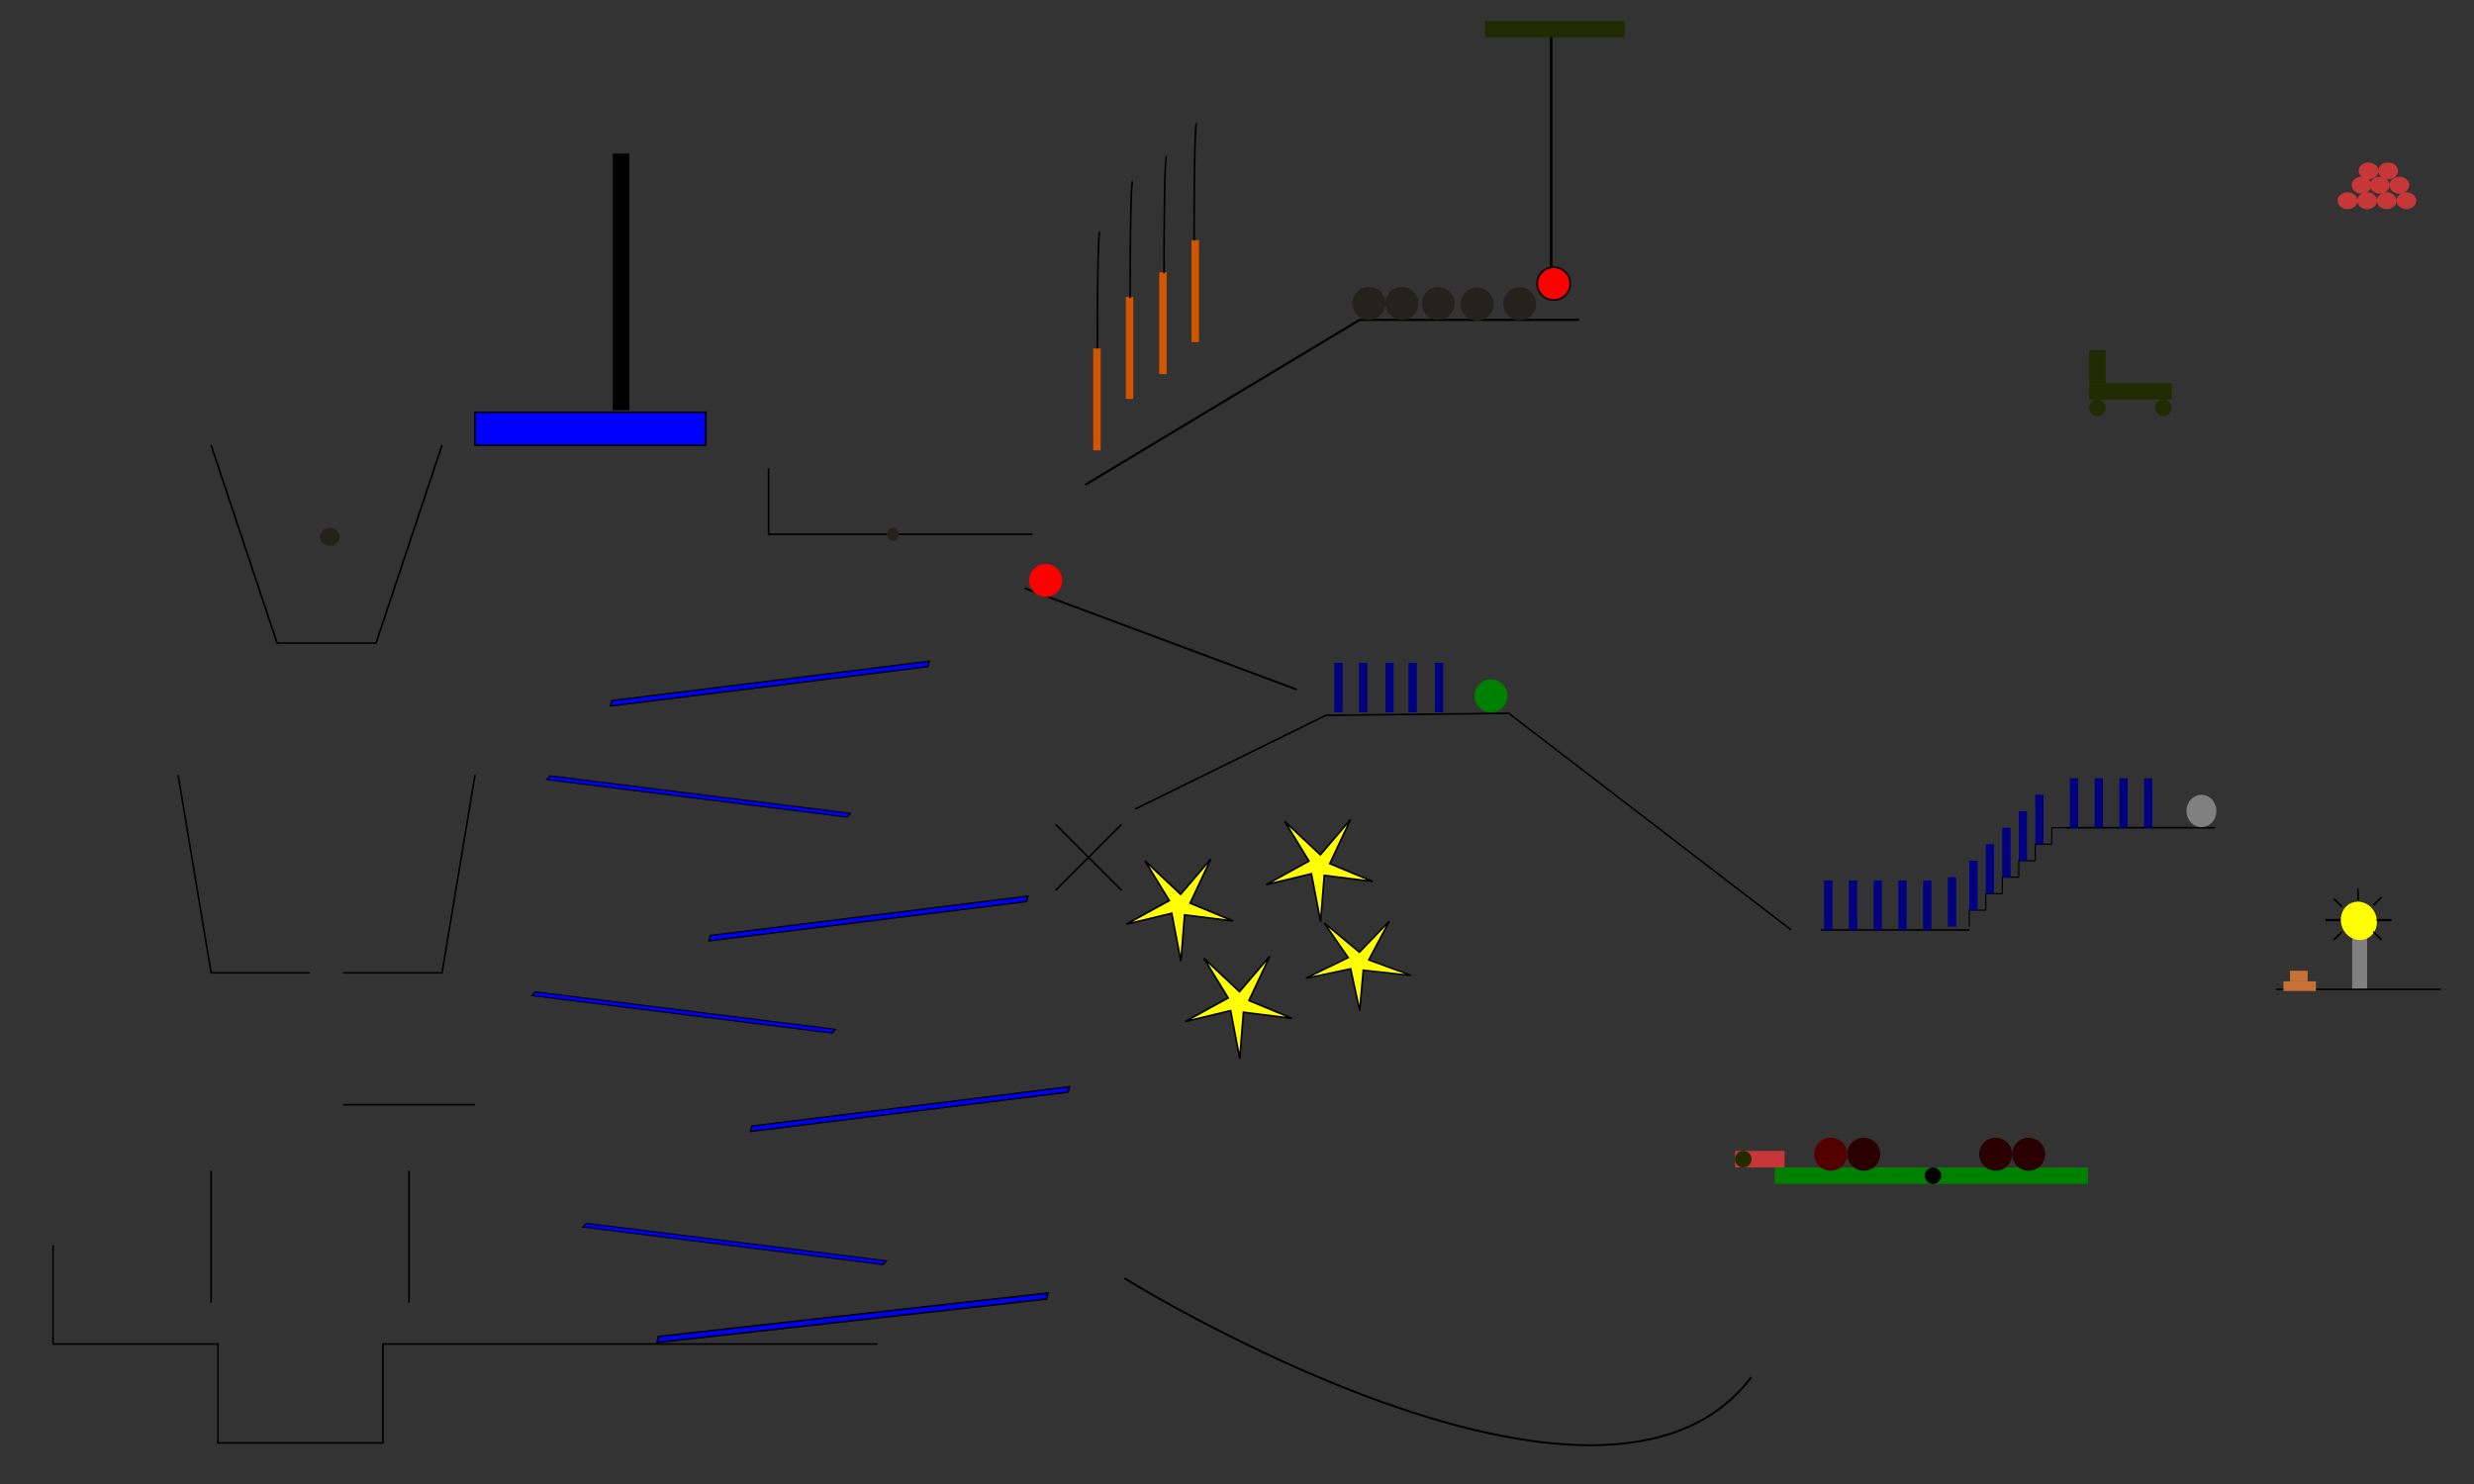 <?xml version="1.0" encoding="UTF-8" standalone="no"?>
<!-- Created with Inkscape (http://www.inkscape.org/) -->

<svg
   xmlns:dc="http://purl.org/dc/elements/1.1/"
   xmlns:cc="http://creativecommons.org/ns#"
   xmlns:rdf="http://www.w3.org/1999/02/22-rdf-syntax-ns#"
   xmlns:svg="http://www.w3.org/2000/svg"
   xmlns="http://www.w3.org/2000/svg"
   xmlns:sodipodi="http://sodipodi.sourceforge.net/DTD/sodipodi-0.dtd"
   xmlns:inkscape="http://www.inkscape.org/namespaces/inkscape"
   width="1500"
   height="900"
   id="svg2"
   version="1.1"
   inkscape:version="0.48.3.1 r9886"
   sodipodi:docname="ver1.svg">
  <rect width="100%" height="100%" fill="#333333" stroke="none"/>
  <defs
     id="defs4" />
  <sodipodi:namedview
     id="base"
     pagecolor="#ffffff"
     bordercolor="#666666"
     borderopacity="1.0"
     inkscape:pageopacity="0.0"
     inkscape:pageshadow="2"
     inkscape:zoom="0.66333333"
     inkscape:cx="750"
     inkscape:cy="450"
     inkscape:document-units="px"
     inkscape:current-layer="layer1"
     showgrid="true"
     width="1252px"
     inkscape:snap-center="false"
     inkscape:snap-grids="false"
     inkscape:snap-to-guides="false"
     inkscape:object-nodes="true"
     inkscape:snap-nodes="true"
     inkscape:window-width="1301"
     inkscape:window-height="744"
     inkscape:window-x="65"
     inkscape:window-y="24"
     inkscape:window-maximized="1">
    <inkscape:grid
       type="xygrid"
       id="grid3769"
       empspacing="5"
       visible="true"
       enabled="true"
       snapvisiblegridlinesonly="true" />
  </sodipodi:namedview>
  <g
     inkscape:label="Layer 1"
     inkscape:groupmode="layer"
     id="layer1"
     transform="translate(0,-152.362)">
    <path
       style="fill:none;stroke:#000000;stroke-width:1.158px;stroke-linecap:butt;stroke-linejoin:miter;stroke-opacity:1"
       d="m 621.369,509.072 c 164.988,61.538 164.988,61.538 164.988,61.538"
       id="path2993"
       inkscape:connector-curvature="0" />
    <path
       style="fill:none;stroke:#000000;stroke-width:0.981px;stroke-linecap:butt;stroke-linejoin:miter;stroke-opacity:1"
       d="m 688.305,643.008 c 0,0 0,0 115.6,-56.813 l 109.483,-1.222 0.612,-0.611"
       id="path2997"
       inkscape:connector-curvature="0" />
    <rect
       style="fill:#000080"
       id="rect3771"
       width="5"
       height="30"
       x="809"
       y="554.362" />
    <rect
       style="fill:#000080"
       id="rect3771-2"
       width="5"
       height="30"
       x="824"
       y="554.362" />
    <rect
       style="fill:#000080"
       id="rect3771-2-5"
       width="5"
       height="30"
       x="840"
       y="554.362" />
    <rect
       style="fill:#000080"
       id="rect3771-2-5-0"
       width="5"
       height="30"
       x="854"
       y="554.362" />
    <rect
       style="fill:#000080"
       id="rect3771-2-5-0-6"
       width="5"
       height="30"
       x="870"
       y="554.362" />
    <path
       sodipodi:type="arc"
       style="fill:#ff0000"
       id="path3847"
       sodipodi:cx="60"
       sodipodi:cy="-15.905518"
       sodipodi:rx="10"
       sodipodi:ry="10"
       d="m 70,-15.906 c 0,5.523 -4.477,10 -10,10 -5.523,0 -10,-4.477 -10,-10 0,-5.523 4.477,-10 10,-10 5.523,0 10,4.477 10,10 z"
       transform="translate(574,520.268)" />
    <path
       sodipodi:type="arc"
       style="fill:#008000"
       id="path3849"
       sodipodi:cx="320"
       sodipodi:cy="74.094482"
       sodipodi:rx="10"
       sodipodi:ry="10"
       d="m 330,74.094 c 0,5.523 -4.477,10 -10,10 -5.523,0 -10,-4.477 -10,-10 0,-5.523 4.477,-10 10,-10 5.523,0 10,4.477 10,10 z"
       transform="translate(584,500.268)" />
    <path
       style="fill:none;stroke:#000000;stroke-width:0.934px;stroke-linecap:butt;stroke-linejoin:miter;stroke-opacity:1"
       d="m 914,584.362 c 172,132 172,132 172,132"
       id="path3851"
       inkscape:connector-curvature="0" />
    <path
       style="fill:none;stroke:#000000;stroke-width:1px;stroke-linecap:butt;stroke-linejoin:miter;stroke-opacity:1"
       d="m 1104,716.362 c 90,0 90,0 90,0"
       id="path3865"
       inkscape:connector-curvature="0" />
    <rect
       style="fill:#000080"
       id="rect3771-7"
       width="5"
       height="30"
       x="1181"
       y="684.362" />
    <path
       style="fill:none;stroke:#000000;stroke-width:0.707px;stroke-linecap:butt;stroke-linejoin:miter;stroke-opacity:1"
       d="m 1194,714.362 0,-10 10,0"
       id="path3885"
       inkscape:connector-curvature="0" />
    <path
       style="fill:none;stroke:#000000;stroke-width:0.707px;stroke-linecap:butt;stroke-linejoin:miter;stroke-opacity:1"
       d="m 1204,704.362 0,-10 10,0"
       id="path3885-8"
       inkscape:connector-curvature="0" />
    <path
       style="fill:none;stroke:#000000;stroke-width:0.707px;stroke-linecap:butt;stroke-linejoin:miter;stroke-opacity:1"
       d="m 1214,694.362 0,-10 10,0"
       id="path3885-5"
       inkscape:connector-curvature="0" />
    <path
       style="fill:none;stroke:#000000;stroke-width:0.707px;stroke-linecap:butt;stroke-linejoin:miter;stroke-opacity:1"
       d="m 1224,684.362 0,-10 10,0"
       id="path3885-7"
       inkscape:connector-curvature="0" />
    <rect
       style="fill:#000080"
       id="rect3771-7-1"
       width="5"
       height="30"
       x="1194"
       y="674.362" />
    <rect
       style="fill:#000080"
       id="rect3771-7-17"
       width="5"
       height="30"
       x="1204"
       y="664.362" />
    <rect
       style="fill:#000080"
       id="rect3771-7-1-7"
       width="5"
       height="30"
       x="1214"
       y="654.362" />
    <path
       style="fill:none;stroke:#000000;stroke-width:0.707px;stroke-linecap:butt;stroke-linejoin:miter;stroke-opacity:1"
       d="m 1234,674.362 0,-10 10,0"
       id="path3885-8-4"
       inkscape:connector-curvature="0" />
    <path
       style="fill:none;stroke:#000000;stroke-width:0.707px;stroke-linecap:butt;stroke-linejoin:miter;stroke-opacity:1"
       d="m 1244,664.362 0,-10 10,0"
       id="path3885-5-7"
       inkscape:connector-curvature="0" />
    <rect
       style="fill:#000080"
       id="rect3771-7-1-1"
       width="5"
       height="30"
       x="1224"
       y="644.362" />
    <rect
       style="fill:#000080"
       id="rect3771-7-17-2"
       width="5"
       height="30"
       x="1234"
       y="634.362" />
    <rect
       style="fill:#000080"
       id="rect3771-7-6-1"
       width="5"
       height="30"
       x="1106"
       y="686.362" />
    <rect
       style="fill:#000080"
       id="rect3771-7-6"
       width="5"
       height="30"
       x="1121"
       y="686.362" />
    <rect
       style="fill:#000080"
       id="rect3771-7-6-5"
       width="5"
       height="30"
       x="1136"
       y="686.362" />
    <rect
       style="fill:#000080"
       id="rect3771-7-6-8"
       width="5"
       height="30"
       x="1151"
       y="686.362" />
    <rect
       style="fill:#000080"
       id="rect3771-7-6-3"
       width="5"
       height="30"
       x="1166"
       y="686.362" />
    <rect
       style="fill:#008000"
       id="rect4101"
       width="190"
       height="10"
       x="1076"
       y="860.362" />
    <path
       sodipodi:type="arc"
       style="fill:#000000"
       id="path4116"
       sodipodi:cx="955"
       sodipodi:cy="589.09448"
       sodipodi:rx="5"
       sodipodi:ry="5"
       d="m 960,589.094 c 0,2.761 -2.239,5 -5,5 -2.761,0 -5,-2.239 -5,-5 0,-2.761 2.239,-5 5,-5 2.761,0 5,2.239 5,5 z"
       transform="translate(217,276.268)" />
    <rect
       style="fill:#c83737"
       id="rect4125"
       width="30"
       height="10"
       x="1052"
       y="850.362" />
    <path
       sodipodi:type="arc"
       style="fill:#222b00"
       id="path4127"
       sodipodi:cx="875"
       sodipodi:cy="579.09448"
       sodipodi:rx="5"
       sodipodi:ry="5"
       d="m 880,579.094 c 0,2.761 -2.239,5 -5,5 -2.761,0 -5,-2.239 -5,-5 0,-2.761 2.239,-5 5,-5 2.761,0 5,2.239 5,5 z"
       transform="translate(182,276.268)" />
    <g
       id="g4240"
       transform="matrix(0.849,0,0,0.723,551.408,-367.495)">
      <path
         transform="matrix(0.5,0.5,-0.5,0.5,802.047,60.314)"
         d="m 1090,574.094 c 0,5.523 -4.477,10 -10,10 -5.523,0 -10,-4.477 -10,-10 0,-5.523 4.477,-10 10,-10 5.523,0 10,4.477 10,10 z"
         sodipodi:ry="10"
         sodipodi:rx="10"
         sodipodi:cy="574.09448"
         sodipodi:cx="1080"
         id="path4120-9"
         style="fill:#c83737"
         sodipodi:type="arc" />
      <path
         transform="matrix(0.5,0.5,-0.5,0.5,816.047,60.314)"
         d="m 1090,574.094 c 0,5.523 -4.477,10 -10,10 -5.523,0 -10,-4.477 -10,-10 0,-5.523 4.477,-10 10,-10 5.523,0 10,4.477 10,10 z"
         sodipodi:ry="10"
         sodipodi:rx="10"
         sodipodi:cy="574.09448"
         sodipodi:cx="1080"
         id="path4120-9-2"
         style="fill:#c83737"
         sodipodi:type="arc" />
      <path
         transform="matrix(0.5,0.5,-0.5,0.5,788.047,60.314)"
         d="m 1090,574.094 c 0,5.523 -4.477,10 -10,10 -5.523,0 -10,-4.477 -10,-10 0,-5.523 4.477,-10 10,-10 5.523,0 10,4.477 10,10 z"
         sodipodi:ry="10"
         sodipodi:rx="10"
         sodipodi:cy="574.09448"
         sodipodi:cx="1080"
         id="path4120-9-6"
         style="fill:#c83737"
         sodipodi:type="arc" />
      <path
         transform="matrix(0.5,0.5,-0.5,0.5,774.047,60.314)"
         d="m 1090,574.094 c 0,5.523 -4.477,10 -10,10 -5.523,0 -10,-4.477 -10,-10 0,-5.523 4.477,-10 10,-10 5.523,0 10,4.477 10,10 z"
         sodipodi:ry="10"
         sodipodi:rx="10"
         sodipodi:cy="574.09448"
         sodipodi:cx="1080"
         id="path4120-9-4"
         style="fill:#c83737"
         sodipodi:type="arc" />
      <g
         id="g4232">
        <g
           id="g4225">
          <path
             transform="matrix(0.5,0.5,-0.5,0.5,784.047,47.314)"
             d="m 1090,574.094 c 0,5.523 -4.477,10 -10,10 -5.523,0 -10,-4.477 -10,-10 0,-5.523 4.477,-10 10,-10 5.523,0 10,4.477 10,10 z"
             sodipodi:ry="10"
             sodipodi:rx="10"
             sodipodi:cy="574.09448"
             sodipodi:cx="1080"
             id="path4120-9-4-5"
             style="fill:#c83737"
             sodipodi:type="arc" />
          <path
             transform="matrix(0.5,0.5,-0.5,0.5,797.047,47.314)"
             d="m 1090,574.094 c 0,5.523 -4.477,10 -10,10 -5.523,0 -10,-4.477 -10,-10 0,-5.523 4.477,-10 10,-10 5.523,0 10,4.477 10,10 z"
             sodipodi:ry="10"
             sodipodi:rx="10"
             sodipodi:cy="574.09448"
             sodipodi:cx="1080"
             id="path4120-9-4-0"
             style="fill:#c83737"
             sodipodi:type="arc" />
          <path
             transform="matrix(0.5,0.5,-0.5,0.5,811.047,47.314)"
             d="m 1090,574.094 c 0,5.523 -4.477,10 -10,10 -5.523,0 -10,-4.477 -10,-10 0,-5.523 4.477,-10 10,-10 5.523,0 10,4.477 10,10 z"
             sodipodi:ry="10"
             sodipodi:rx="10"
             sodipodi:cy="574.09448"
             sodipodi:cx="1080"
             id="path4120-9-4-6"
             style="fill:#c83737"
             sodipodi:type="arc" />
          <path
             transform="matrix(0.5,0.5,-0.5,0.5,803.047,35.314)"
             d="m 1090,574.094 c 0,5.523 -4.477,10 -10,10 -5.523,0 -10,-4.477 -10,-10 0,-5.523 4.477,-10 10,-10 5.523,0 10,4.477 10,10 z"
             sodipodi:ry="10"
             sodipodi:rx="10"
             sodipodi:cy="574.09448"
             sodipodi:cx="1080"
             id="path4120-9-4-02"
             style="fill:#c83737"
             sodipodi:type="arc" />
          <path
             transform="matrix(0.5,0.5,-0.5,0.5,789.047,35.314)"
             d="m 1090,574.094 c 0,5.523 -4.477,10 -10,10 -5.523,0 -10,-4.477 -10,-10 0,-5.523 4.477,-10 10,-10 5.523,0 10,4.477 10,10 z"
             sodipodi:ry="10"
             sodipodi:rx="10"
             sodipodi:cy="574.09448"
             sodipodi:cx="1080"
             id="path4120-9-4-57"
             style="fill:#c83737"
             sodipodi:type="arc" />
        </g>
      </g>
    </g>
    <g
       id="g4284"
       transform="translate(236.678,-487.648)">
      <rect
         transform="translate(0,308.268)"
         y="564.094"
         x="1030"
         height="10"
         width="50"
         id="rect4257"
         style="fill:#222b00" />
      <path
         transform="translate(0,308.268)"
         d="m 1040,579.094 c 0,2.761 -2.239,5 -5,5 -2.761,0 -5,-2.239 -5,-5 0,-2.761 2.239,-5 5,-5 2.761,0 5,2.239 5,5 z"
         sodipodi:ry="5"
         sodipodi:rx="5"
         sodipodi:cy="579.09448"
         sodipodi:cx="1035"
         id="path4259"
         style="fill:#222b00"
         sodipodi:type="arc" />
      <path
         transform="translate(0,308.268)"
         d="m 1080,579.094 c 0,2.761 -2.239,5 -5,5 -2.761,0 -5,-2.239 -5,-5 0,-2.761 2.239,-5 5,-5 2.761,0 5,2.239 5,5 z"
         sodipodi:ry="5"
         sodipodi:rx="5"
         sodipodi:cy="579.09448"
         sodipodi:cx="1075"
         id="path4261"
         style="fill:#222b00"
         sodipodi:type="arc" />
      <rect
         transform="translate(0,308.268)"
         y="544.094"
         x="1030"
         height="20"
         width="10"
         id="rect4263"
         style="fill:#222b00" />
    </g>
    <rect
       style="fill:#0000ff;fill-rule:evenodd;stroke:#000000;stroke-width:1px;stroke-linecap:butt;stroke-linejoin:miter;stroke-opacity:1"
       id="rect3001"
       width="140"
       height="20"
       x="288"
       y="402.362" />
    <path
       style="fill:none;stroke:#000000;stroke-width:1px;stroke-linecap:butt;stroke-linejoin:miter;stroke-opacity:1"
       d="m 128,422.362 40,120 60,0 40,-120"
       id="path3005"
       inkscape:connector-curvature="0" />
    <path
       style="fill:none;stroke:#000000;stroke-width:1px;stroke-linecap:butt;stroke-linejoin:miter;stroke-opacity:1"
       d="m 108,622.362 20,120 0,0 c 60,0 60,0 60,0"
       id="path3007"
       inkscape:connector-curvature="0" />
    <path
       style="fill:none;stroke:#000000;stroke-width:1px;stroke-linecap:butt;stroke-linejoin:miter;stroke-opacity:1"
       d="m 208,742.362 60,0 20,-120"
       id="path3009"
       inkscape:connector-curvature="0" />
    <path
       style="fill:none;stroke:#000000;stroke-width:1px;stroke-linecap:butt;stroke-linejoin:miter;stroke-opacity:1"
       d="m 208,822.362 c 80,0 80,0 80,0"
       id="path3013"
       inkscape:connector-curvature="0" />
    <path
       style="fill:none;stroke:#000000;stroke-width:1px;stroke-linecap:butt;stroke-linejoin:miter;stroke-opacity:1"
       d="m 128,862.362 0,80"
       id="path3015"
       inkscape:connector-curvature="0" />
    <path
       style="fill:none;stroke:#000000;stroke-width:1px;stroke-linecap:butt;stroke-linejoin:miter;stroke-opacity:1"
       d="m 248,862.362 0,80"
       id="path3017"
       inkscape:connector-curvature="0" />
    <path
       style="fill:none;stroke:#000000;stroke-width:10.053px;stroke-linecap:butt;stroke-linejoin:miter;stroke-opacity:1"
       d="m 376.553,245.491 0,155.622"
       id="path3003"
       inkscape:connector-curvature="0" />
    <path
       style="fill:none;stroke:#000000;stroke-width:1.29px;stroke-linecap:butt;stroke-linejoin:miter;stroke-opacity:1"
       d="m 957.441,346.362 c -133.085,0 -133.085,0 -133.085,0 L 658,446.362"
       id="path2991"
       inkscape:connector-curvature="0" />
    <path
       style="fill:none;stroke:#000000;stroke-width:1px;stroke-linecap:butt;stroke-linejoin:miter;stroke-opacity:1"
       d="m 626,476.362 -160,0 0,-40"
       id="path2993-0"
       inkscape:connector-curvature="0" />
    <path
       style="fill:none;stroke:#000000;stroke-width:0px;stroke-linecap:butt;stroke-linejoin:miter;stroke-opacity:1"
       d="m 948,280.362 c 0,45 0,45 0,45 l 0,0 0,0"
       id="path2987"
       inkscape:connector-curvature="0" />
    <path
       sodipodi:type="arc"
       style="fill:#ff0000;fill-rule:evenodd;stroke:#000000;stroke-width:1px;stroke-linecap:butt;stroke-linejoin:miter;stroke-opacity:1"
       id="path2989"
       sodipodi:cx="1170"
       sodipodi:cy="70"
       sodipodi:rx="10"
       sodipodi:ry="10"
       d="m 1180,70 a 10,10 0 1 1 -20,0 10,10 0 1 1 20,0 z"
       transform="matrix(0,0,0,0.75,926,280.362)" />
    <path
       style="fill:none;stroke:#000000;stroke-width:1.574px;stroke-linecap:butt;stroke-linejoin:miter;stroke-opacity:1"
       d="m 940.492,172.589 c 0,143.418 0,143.418 0,143.418 l 0,0 0,0"
       id="path2987-0"
       inkscape:connector-curvature="0" />
    <path
       sodipodi:type="arc"
       style="fill:#ff0000;fill-rule:evenodd;stroke:#000000;stroke-width:1px;stroke-linecap:butt;stroke-linejoin:miter;stroke-opacity:1"
       id="path2989-3"
       sodipodi:cx="1170"
       sodipodi:cy="70"
       sodipodi:rx="10"
       sodipodi:ry="10"
       d="m 1180,70 a 10,10 0 1 1 -20,0 10,10 0 1 1 20,0 z"
       transform="matrix(1,0,0,0.994,-228,254.809)" />
    <rect
       style="fill:#222b00"
       id="rect4403"
       width="84.523"
       height="9.849"
       x="900.492"
       y="165.166" />
    <path
       style="fill:none;stroke:#000000;stroke-width:1px;stroke-linecap:butt;stroke-linejoin:miter;stroke-opacity:1"
       d="m 640,652.362 40,40"
       id="path3095"
       inkscape:connector-curvature="0" />
    <path
       style="fill:none;stroke:#000000;stroke-width:1px;stroke-linecap:butt;stroke-linejoin:miter;stroke-opacity:1"
       d="m 680,652.362 -40,40"
       id="path3097"
       inkscape:connector-curvature="0" />
    <path
       sodipodi:type="star"
       style="fill:#ffff00;fill-rule:evenodd;stroke:#000000;stroke-width:1px;stroke-linecap:butt;stroke-linejoin:miter;stroke-opacity:1"
       id="path3347"
       sodipodi:sides="5"
       sodipodi:cx="607"
       sodipodi:cy="471"
       sodipodi:r1="34.014702"
       sodipodi:r2="6.6679816"
       sodipodi:arg1="1.541393"
       sodipodi:arg2="2.3236903"
       inkscape:flatsided="false"
       inkscape:rounded="0"
       inkscape:randomized="0"
       d="m 608,505 -5.559,-29.134 -27.468,6.592 25.99,-14.29 -14.757,-24.086 21.622,20.302 18.347,-21.478 -12.627,26.838 26.096,10.812 -29.426,-3.716 z"
       transform="translate(108,230.362)"
       inkscape:transform-center-x="-0.30901699"
       inkscape:transform-center-y="2.9528185" />
    <path
       sodipodi:type="star"
       style="fill:#ffff00;fill-rule:evenodd;stroke:#000000;stroke-width:1px;stroke-linecap:butt;stroke-linejoin:miter;stroke-opacity:1"
       id="path3347-4"
       sodipodi:sides="5"
       sodipodi:cx="607"
       sodipodi:cy="471"
       sodipodi:r1="34.014702"
       sodipodi:r2="6.6679816"
       sodipodi:arg1="1.541393"
       sodipodi:arg2="2.3236903"
       inkscape:flatsided="false"
       inkscape:rounded="0"
       inkscape:randomized="0"
       d="m 608,505 -5.559,-29.134 -27.468,6.592 25.99,-14.29 -14.757,-24.086 21.622,20.302 18.347,-21.478 -12.627,26.838 26.096,10.812 -29.426,-3.716 z"
       transform="translate(192.691,206.409)"
       inkscape:transform-center-x="-0.30901699"
       inkscape:transform-center-y="2.9528185" />
    <path
       sodipodi:type="star"
       style="fill:#ffff00;fill-rule:evenodd;stroke:#000000;stroke-width:1px;stroke-linecap:butt;stroke-linejoin:miter;stroke-opacity:1"
       id="path3347-41"
       sodipodi:sides="5"
       sodipodi:cx="607"
       sodipodi:cy="471"
       sodipodi:r1="34.014702"
       sodipodi:r2="6.6679816"
       sodipodi:arg1="1.541393"
       sodipodi:arg2="2.3236903"
       inkscape:flatsided="false"
       inkscape:rounded="0"
       inkscape:randomized="0"
       d="m 608,505 -5.559,-29.134 -27.468,6.592 25.99,-14.29 -14.757,-24.086 21.622,20.302 18.347,-21.478 -12.627,26.838 26.096,10.812 -29.426,-3.716 z"
       transform="translate(143.691,289.409)"
       inkscape:transform-center-x="-0.30901699"
       inkscape:transform-center-y="2.9528185" />
    <path
       sodipodi:type="star"
       style="fill:#ffff00;fill-rule:evenodd;stroke:#000000;stroke-width:1px;stroke-linecap:butt;stroke-linejoin:miter;stroke-opacity:1"
       id="path3347-2"
       sodipodi:sides="5"
       sodipodi:cx="607"
       sodipodi:cy="471"
       sodipodi:r1="34.014702"
       sodipodi:r2="6.6679816"
       sodipodi:arg1="1.541393"
       sodipodi:arg2="2.3236903"
       inkscape:flatsided="false"
       inkscape:rounded="0"
       inkscape:randomized="0"
       d="m 608,505 -5.559,-29.134 -27.468,6.592 25.99,-14.29 -14.757,-24.086 21.622,20.302 18.347,-21.478 -12.627,26.838 26.096,10.812 -29.426,-3.716 z"
       transform="matrix(0.986,0,0,0.872,224.899,324.916)"
       inkscape:transform-center-x="-0.3045933"
       inkscape:transform-center-y="2.5758403" />
    <path
       style="fill:none;stroke:#000000;stroke-width:1px;stroke-linecap:butt;stroke-linejoin:miter;stroke-opacity:1"
       d="m 32.142,907.475 0,60 100,0 0,60 100,0 0,-60 300,0"
       id="path3019"
       inkscape:connector-curvature="0" />
    <path
       sodipodi:type="arc"
       style="fill:#24221c"
       id="path4429"
       sodipodi:cx="770"
       sodipodi:cy="190"
       sodipodi:rx="10"
       sodipodi:ry="10"
       d="m 780,190 a 10,10 0 1 1 -20,0 10,10 0 1 1 20,0 z"
       transform="translate(60,146.362)" />
    <path
       sodipodi:type="arc"
       style="fill:#24221c"
       id="path4453"
       sodipodi:cx="530"
       sodipodi:cy="330"
       sodipodi:rx="10"
       sodipodi:ry="10"
       d="m 540,330 a 10,10 0 1 1 -20,0 10,10 0 1 1 20,0 z"
       transform="matrix(-0.357,0,0,0.397,730.633,345.387)" />
    <path
       sodipodi:type="arc"
       style="fill:#24221c"
       id="path4455"
       sodipodi:cx="190"
       sodipodi:cy="330"
       sodipodi:rx="10"
       sodipodi:ry="10"
       d="m 200,330 a 10,10 0 1 1 -20,0 10,10 0 1 1 20,0 z"
       transform="matrix(0.6,0,0,0.548,86,297.086)" />
    <path
       style="fill:none;stroke:#000000;stroke-width:1px;stroke-linecap:butt;stroke-linejoin:miter;stroke-opacity:1"
       d="m 1253,654.362 c 90,0 90,0 90,0"
       id="path3865-9"
       inkscape:connector-curvature="0" />
    <rect
       style="fill:#000080"
       id="rect3771-7-6-1-4"
       width="5"
       height="30"
       x="1255"
       y="624.362" />
    <rect
       style="fill:#000080"
       id="rect3771-7-6-9"
       width="5"
       height="30"
       x="1270"
       y="624.362" />
    <rect
       style="fill:#000080"
       id="rect3771-7-6-5-8"
       width="5"
       height="30"
       x="1285"
       y="624.362" />
    <rect
       style="fill:#000080"
       id="rect3771-7-6-8-2"
       width="5"
       height="30"
       x="1300"
       y="624.362" />
    <path
       sodipodi:type="arc"
       style="fill:#808080"
       id="path3296"
       sodipodi:cx="1350.7538"
       sodipodi:cy="315.82913"
       sodipodi:rx="9.0452261"
       sodipodi:ry="9.798995"
       d="m 1359.799,315.829 a 9.045,9.799 0 1 1 -18.09,0 9.045,9.799 0 1 1 18.09,0 z"
       transform="translate(-16,328.362)" />
    <path
       style="fill:none;stroke:#000000;stroke-width:1px;stroke-linecap:butt;stroke-linejoin:miter;stroke-opacity:1"
       d="m 1380,600 c 100,0 100,0 100,0"
       id="path3301"
       inkscape:connector-curvature="0"
       transform="translate(0,152.362)" />
    <rect
       style="fill:#808080"
       id="rect3308"
       width="9.045"
       height="46.734"
       x="1426.131"
       y="705.106" />
    <rect
       style="fill:#c87137"
       id="rect3312"
       width="10.66"
       height="6.396"
       x="1388.452"
       y="588.731"
       transform="translate(0,152.362)" />
    <rect
       style="fill:#c87137"
       id="rect3314"
       width="19.721"
       height="5.863"
       x="1384.452"
       y="747.489" />
    <path
       sodipodi:type="arc"
       style="fill:#ffff00"
       id="path3333"
       sodipodi:cx="1437.7542"
       sodipodi:cy="541.56079"
       sodipodi:rx="11.623535"
       sodipodi:ry="6.1294432"
       d="m 1449.378,541.561 a 11.624,6.129 0 1 1 -0.113,-0.853"
       transform="matrix(0.074,0.999,-1.78,0.042,2287.801,-748.232)"
       sodipodi:start="0"
       sodipodi:end="6.1435732"
       sodipodi:open="true" />
    <path
       style="fill:none;stroke:#000000;stroke-width:1px;stroke-linecap:butt;stroke-linejoin:miter;stroke-opacity:1"
       d="m 1429.745,698.389 c 0.255,-7.027 -0.49,-7.054 -0.49,-7.054"
       id="path3337-4"
       inkscape:connector-curvature="0"
       sodipodi:nodetypes="cc" />
    <path
       style="fill:none;stroke:#000000;stroke-width:1px;stroke-linecap:butt;stroke-linejoin:miter;stroke-opacity:1"
       d="m 1420,550 c -5,-5 -5,-5 -5,-5"
       id="path3364"
       inkscape:connector-curvature="0"
       transform="translate(0,152.362)" />
    <path
       style="fill:none;stroke:#000000;stroke-width:1px;stroke-linecap:butt;stroke-linejoin:miter;stroke-opacity:1"
       d="m 1420,717.362 c -5,5 -5,5 -5,5"
       id="path3366"
       inkscape:connector-curvature="0" />
    <path
       style="fill:none;stroke:#000000;stroke-width:1.342px;stroke-linecap:butt;stroke-linejoin:miter;stroke-opacity:1"
       d="m 1410,710.362 c 9,0 9,0 9,0 l 0,0"
       id="path3368"
       inkscape:connector-curvature="0" />
    <path
       style="fill:none;stroke:#000000;stroke-width:1.342px;stroke-linecap:butt;stroke-linejoin:miter;stroke-opacity:1"
       d="m 1441,710.362 c 9,0 9,0 9,0 l 0,0"
       id="path3368-5"
       inkscape:connector-curvature="0" />
    <path
       style="fill:none;stroke:#000000;stroke-width:1px;stroke-linecap:butt;stroke-linejoin:miter;stroke-opacity:1"
       d="M 1495,540 z"
       id="path3392"
       inkscape:connector-curvature="0"
       transform="translate(0,152.362)" />
    <path
       style="fill:none;stroke:#000000;stroke-width:1px;stroke-linecap:butt;stroke-linejoin:miter;stroke-opacity:1"
       d="m 1444,722.362 c -5,-5 -5,-5 -5,-5"
       id="path3364-4"
       inkscape:connector-curvature="0" />
    <path
       style="fill:none;stroke:#000000;stroke-width:1px;stroke-linecap:butt;stroke-linejoin:miter;stroke-opacity:1"
       d="m 1444,696.362 c -5,5 -5,5 -5,5"
       id="path3366-6"
       inkscape:connector-curvature="0" />
    <path
       sodipodi:type="arc"
       style="fill:#2b0000"
       id="path3849-8"
       sodipodi:cx="320"
       sodipodi:cy="74.094482"
       sodipodi:rx="10"
       sodipodi:ry="10"
       d="m 330,74.094 a 10,10 0 1 1 -20,0 10,10 0 1 1 20,0 z"
       transform="translate(890,778.268)" />
    <path
       sodipodi:type="arc"
       style="fill:#2b0000"
       id="path3849-86"
       sodipodi:cx="320"
       sodipodi:cy="74.094482"
       sodipodi:rx="10"
       sodipodi:ry="10"
       d="m 330,74.094 a 10,10 0 1 1 -20,0 10,10 0 1 1 20,0 z"
       transform="translate(910,778.268)" />
    <path
       sodipodi:type="arc"
       style="fill:#2b0000"
       id="path3849-0"
       sodipodi:cx="320"
       sodipodi:cy="74.094482"
       sodipodi:rx="10"
       sodipodi:ry="10"
       d="m 330,74.094 a 10,10 0 1 1 -20,0 10,10 0 1 1 20,0 z"
       transform="translate(810,778.268)" />
    <path
       sodipodi:type="arc"
       style="fill:#550000"
       id="path3849-3"
       sodipodi:cx="320"
       sodipodi:cy="74.094482"
       sodipodi:rx="10"
       sodipodi:ry="10"
       d="m 330,74.094 a 10,10 0 1 1 -20,0 10,10 0 1 1 20,0 z"
       transform="translate(790,778.268)" />
    <path
       sodipodi:type="arc"
       style="fill:#24221c"
       id="path4429-7"
       sodipodi:cx="770"
       sodipodi:cy="190"
       sodipodi:rx="10"
       sodipodi:ry="10"
       d="m 780,190 a 10,10 0 1 1 -20,0 10,10 0 1 1 20,0 z"
       transform="translate(80,146.362)" />
    <path
       sodipodi:type="arc"
       style="fill:#24221c"
       id="path4429-0"
       sodipodi:cx="770"
       sodipodi:cy="190"
       sodipodi:rx="10"
       sodipodi:ry="10"
       d="m 780,190 a 10,10 0 1 1 -20,0 10,10 0 1 1 20,0 z"
       transform="translate(102,146.362)" />
    <rect
       style="fill:#d45500"
       id="rect3094"
       width="4.523"
       height="61.809"
       x="662.819"
       y="363.675" />
    <rect
       style="fill:#d45500"
       id="rect3094-2"
       width="4.523"
       height="61.809"
       x="682.588"
       y="332.489" />
    <rect
       style="fill:#d45500"
       id="rect3094-0"
       width="4.523"
       height="61.809"
       x="702.829"
       y="317.454" />
    <rect
       style="fill:#d45500"
       id="rect3094-1"
       width="4.523"
       height="61.809"
       x="722.427"
       y="298.007" />
    <path
       style="fill:none;stroke:#000000;stroke-width:1px;stroke-linecap:butt;stroke-linejoin:miter;stroke-opacity:1"
       d="m 665.342,363.675 c 3e-5,-75.317 1.508,-70.794 1.508,-70.794"
       id="path3128"
       inkscape:connector-curvature="0" />
    <path
       style="fill:none;stroke:#000000;stroke-width:1px;stroke-linecap:butt;stroke-linejoin:miter;stroke-opacity:1"
       d="m 685.231,333.129 c 3e-5,-75.317 1.508,-70.794 1.508,-70.794"
       id="path3128-3"
       inkscape:connector-curvature="0" />
    <path
       style="fill:none;stroke:#000000;stroke-width:1px;stroke-linecap:butt;stroke-linejoin:miter;stroke-opacity:1"
       d="m 705.774,318.023 c 3e-5,-75.317 1.508,-70.794 1.508,-70.794"
       id="path3128-8"
       inkscape:connector-curvature="0" />
    <path
       style="fill:none;stroke:#000000;stroke-width:1px;stroke-linecap:butt;stroke-linejoin:miter;stroke-opacity:1"
       d="m 723.995,298.184 c 3e-5,-75.317 1.508,-70.794 1.508,-70.794"
       id="path3128-9"
       inkscape:connector-curvature="0" />
    <path
       style="fill:none;stroke:#000000;stroke-width:1.165px;stroke-linecap:butt;stroke-linejoin:miter;stroke-opacity:1"
       d="M 1061.757,987.602 C 971.281,1107.602 681.757,927.602 681.757,927.602 l 0,0 0,0"
       id="path3256"
       inkscape:connector-curvature="0" />
    <rect
       style="fill:#0000ff;fill-rule:evenodd;stroke:#000000;stroke-width:1.059px;stroke-linecap:butt;stroke-linejoin:miter;stroke-opacity:1"
       id="rect3266"
       width="237.533"
       height="3.734"
       x="664.026"
       y="-1072.417"
       transform="matrix(0.994,-0.111,0.244,-0.97,0,0)"
       inkscape:transform-center-y="-8.0205684"
       inkscape:transform-center-x="-2.0197991" />
    <rect
       style="fill:#0000ff;fill-rule:evenodd;stroke:#000000;stroke-width:0.847px;stroke-linecap:butt;stroke-linejoin:miter;stroke-opacity:1"
       id="rect3266-7"
       width="183.583"
       height="3.091"
       x="1053.34"
       y="-1032.23"
       transform="matrix(0.992,0.124,0.67,-0.742,0,0)"
       inkscape:transform-center-y="-5.0813333"
       inkscape:transform-center-x="-4.5864771" />
    <rect
       style="fill:#0000ff;fill-rule:evenodd;stroke:#000000;stroke-width:0.908px;stroke-linecap:butt;stroke-linejoin:miter;stroke-opacity:1"
       id="rect3266-72-8"
       width="194.129"
       height="3.359"
       x="670.141"
       y="-944.613"
       transform="matrix(0.992,-0.123,0.222,-0.975,0,0)"
       inkscape:transform-center-y="-7.2545386"
       inkscape:transform-center-x="-1.6484127" />
    <rect
       style="fill:#0000ff;fill-rule:evenodd;stroke:#000000;stroke-width:0.908px;stroke-linecap:butt;stroke-linejoin:miter;stroke-opacity:1"
       id="rect3266-72-0"
       width="194.129"
       height="3.359"
       x="616.717"
       y="-819.321"
       transform="matrix(0.992,-0.123,0.222,-0.975,0,0)"
       inkscape:transform-center-y="-7.2545386"
       inkscape:transform-center-x="-1.6484127" />
    <rect
       style="fill:#0000ff;fill-rule:evenodd;stroke:#000000;stroke-width:0.908px;stroke-linecap:butt;stroke-linejoin:miter;stroke-opacity:1"
       id="rect3266-72-9"
       width="194.129"
       height="3.359"
       x="521.101"
       y="-661.148"
       transform="matrix(0.992,-0.123,0.222,-0.975,0,0)"
       inkscape:transform-center-y="-7.2545386"
       inkscape:transform-center-x="-1.6484127" />
    <rect
       style="fill:#0000ff;fill-rule:evenodd;stroke:#000000;stroke-width:0.847px;stroke-linecap:butt;stroke-linejoin:miter;stroke-opacity:1"
       id="rect3266-7-0"
       width="183.583"
       height="3.091"
       x="811.561"
       y="-706.91"
       transform="matrix(0.992,0.124,0.67,-0.742,0,0)"
       inkscape:transform-center-y="-5.0813333"
       inkscape:transform-center-x="-4.5864771" />
    <rect
       style="fill:#0000ff;fill-rule:evenodd;stroke:#000000;stroke-width:0.847px;stroke-linecap:butt;stroke-linejoin:miter;stroke-opacity:1"
       id="rect3266-7-4"
       width="183.583"
       height="3.091"
       x="910.518"
       y="-866.917"
       transform="matrix(0.992,0.124,0.67,-0.742,0,0)"
       inkscape:transform-center-y="-5.0813333"
       inkscape:transform-center-x="-4.5864771" />
    <path
       sodipodi:type="arc"
       style="fill:#24221c"
       id="path4429-0-5"
       sodipodi:cx="770"
       sodipodi:cy="190"
       sodipodi:rx="10"
       sodipodi:ry="10"
       d="m 780,190 a 10,10 0 1 1 -20,0 10,10 0 1 1 20,0 z"
       transform="translate(125.548,146.774)" />
    <path
       sodipodi:type="arc"
       style="fill:#24221c"
       id="path4429-0-5-9"
       sodipodi:cx="770"
       sodipodi:cy="190"
       sodipodi:rx="10"
       sodipodi:ry="10"
       d="m 780,190 a 10,10 0 1 1 -20,0 10,10 0 1 1 20,0 z"
       transform="translate(151.357,146.583)" />
  </g>
</svg>
